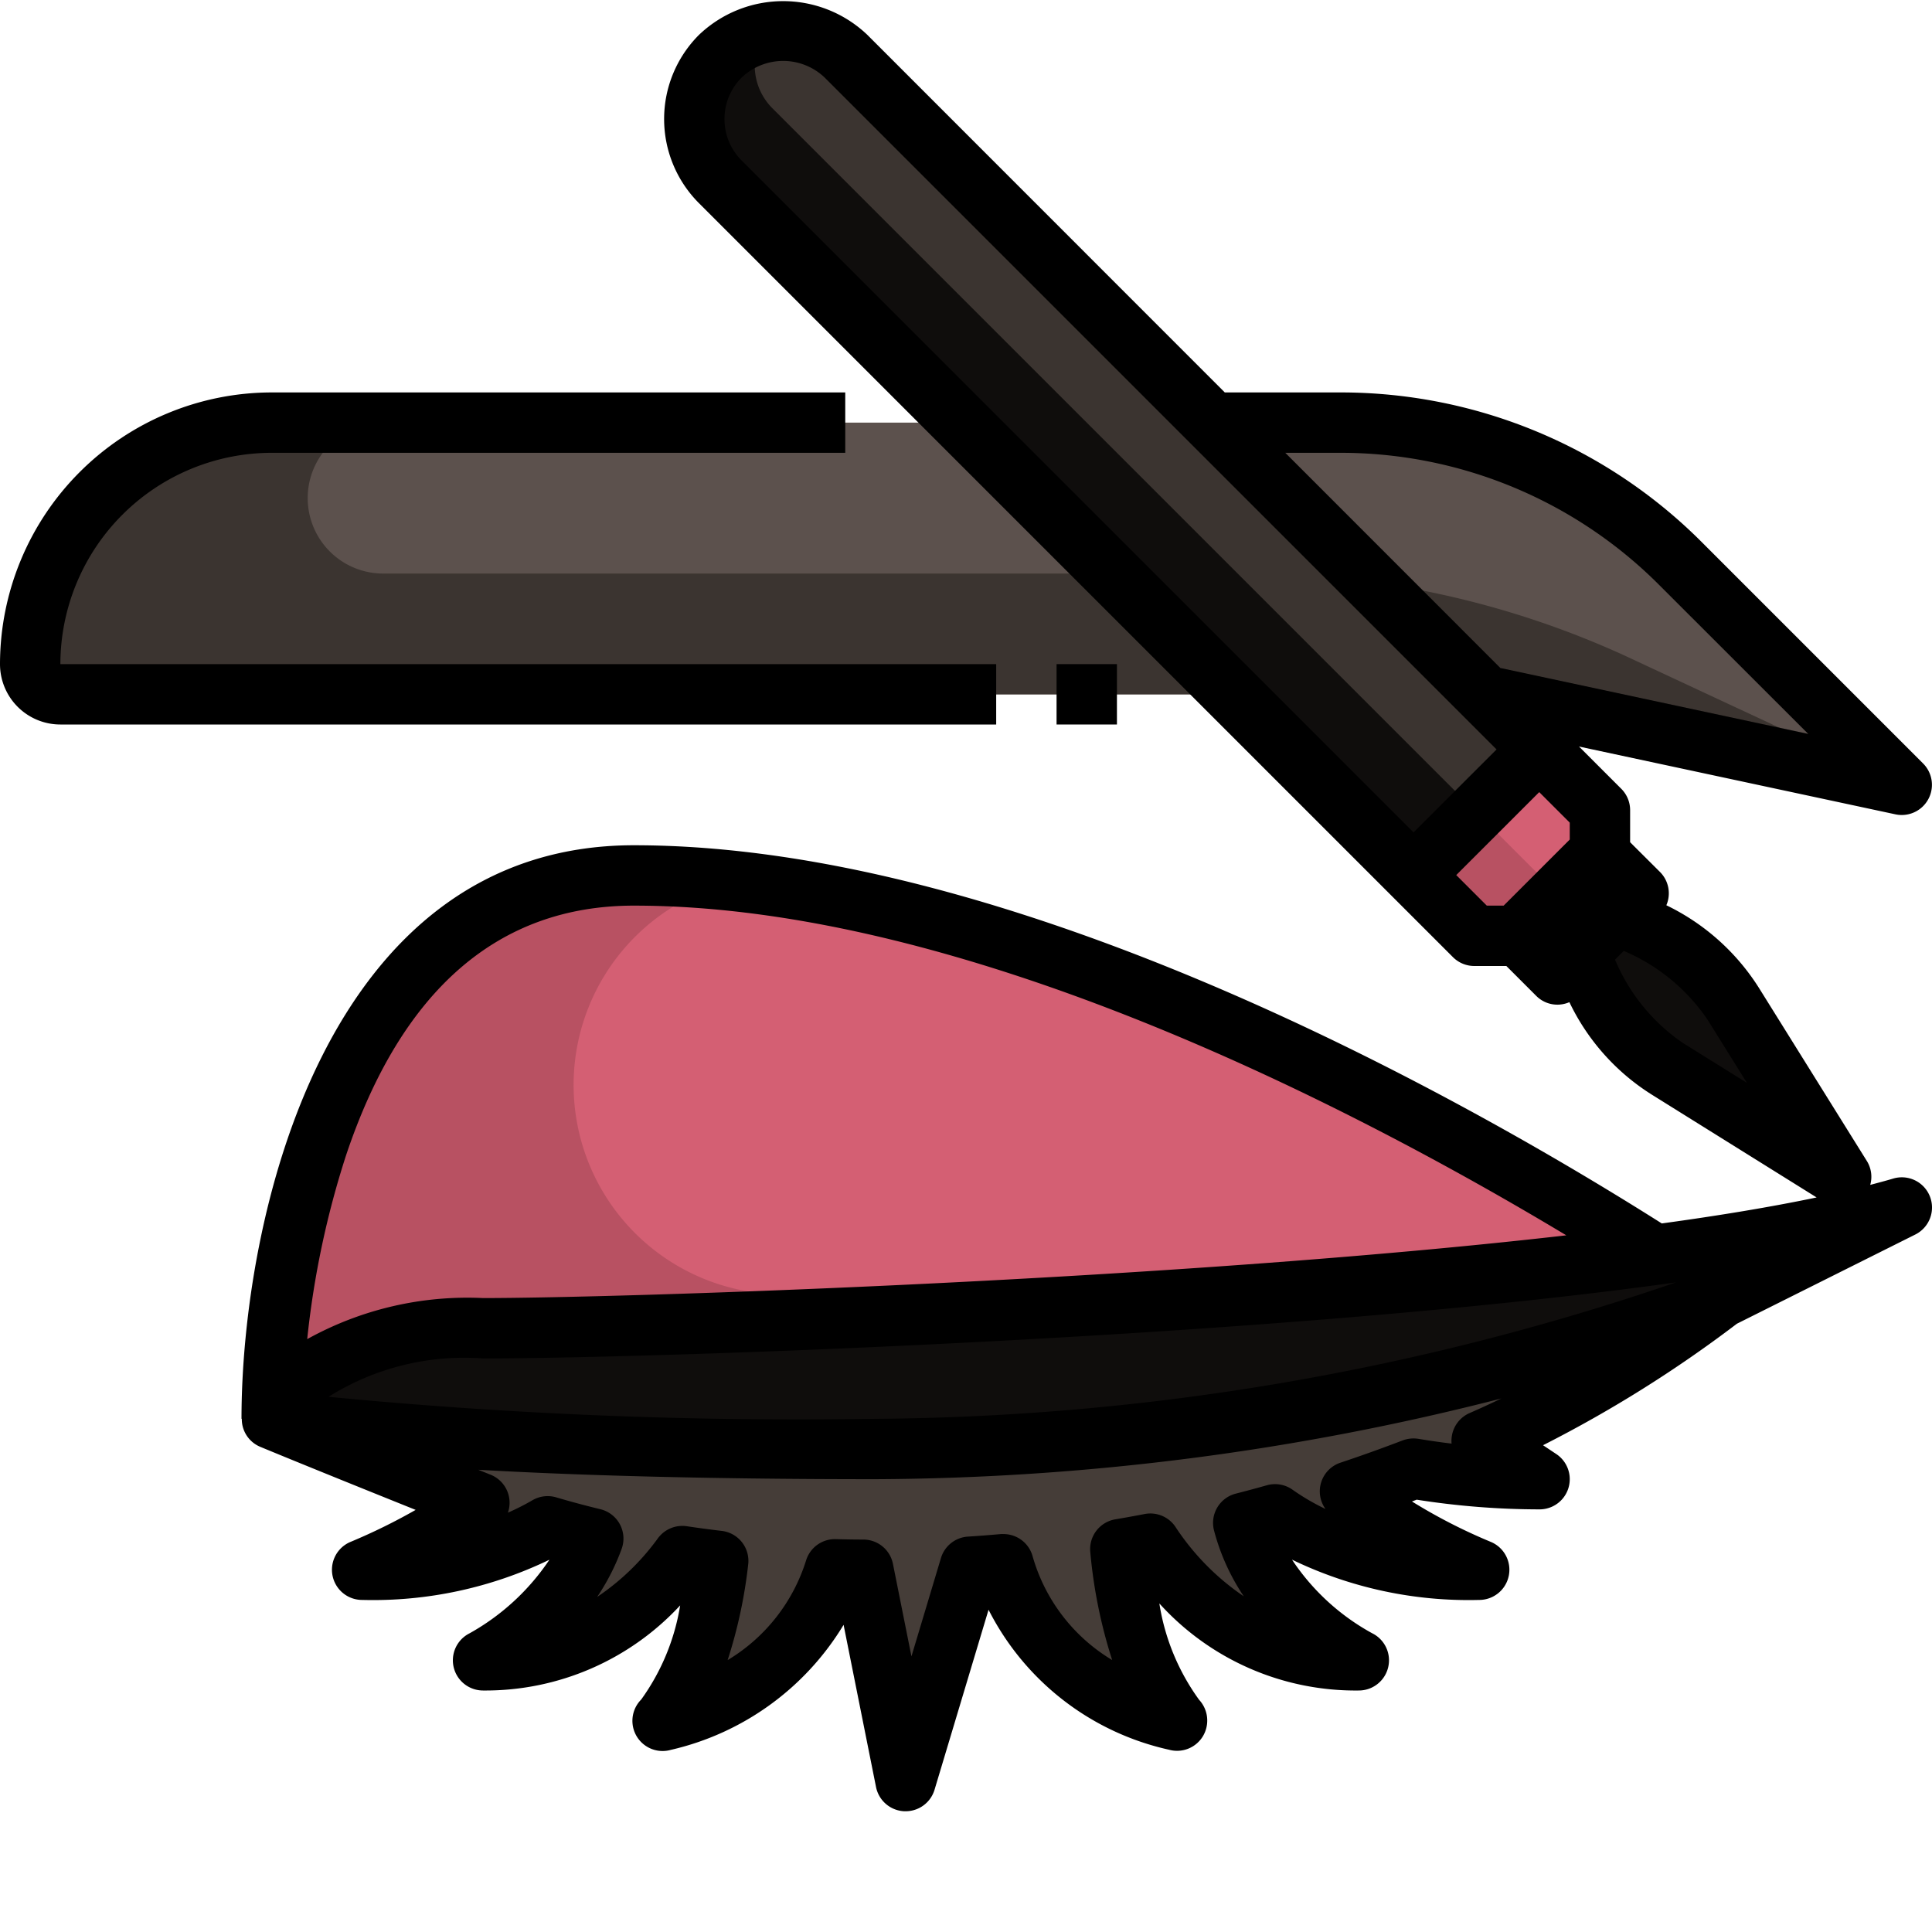 <svg xmlns="http://www.w3.org/2000/svg" viewBox="0 0 64 64"><g id="_15-Eyeliner" data-name="15-Eyeliner"><path d="M63,26,49.52,23.11A5.35,5.35,0,0,0,48.47,23H2a1,1,0,0,1-1-1,8,8,0,0,1,8-8H44.37a16.008,16.008,0,0,1,11.32,4.69Z" style="fill:#5c514d"/><path d="M57,43a82.418,82.418,0,0,1-28,5c-15,0-19.61-.92-19.98-.99A.031.031,0,0,0,9,47S9,29,21,29C37,29,57,43,57,43Z" style="fill:#d45f73"/><path d="M42.24,50.16c-.35.1-.7.2-1.06.29A7.965,7.965,0,0,0,45,55a8.108,8.108,0,0,1-6.89-3.87c-.33.07-.66.13-1,.18C37.53,55.52,39,57,39,57c-3.8-1.08-5.23-3.34-5.76-5.18-.37.03-.74.06-1.11.08L30,59l-1.4-7.01c-.32,0-.64,0-.94-.01-.57,1.81-2.02,3.97-5.71,5.02,0,0,1.38-1.39,1.85-5.3-.41-.05-.81-.1-1.19-.16A8.033,8.033,0,0,1,16,55a8.178,8.178,0,0,0,3.65-4.03c-.53-.13-1.03-.26-1.51-.41A12.021,12.021,0,0,1,12,52a16.747,16.747,0,0,0,3.88-2.22c-4.81-1.92-6.65-2.68-6.86-2.77C9.39,47.08,14,48,29,48a82.418,82.418,0,0,0,28-5,40.164,40.164,0,0,1-7.91,4.72L51,49a25.738,25.738,0,0,1-4.18-.35q-1.005.39-2.1.75A15.016,15.016,0,0,0,49,52,11.354,11.354,0,0,1,42.24,50.16Z" style="fill:#453d38"/><path d="M41.345,19H12.693a2.5,2.5,0,1,1,0-5H9a8,8,0,0,0-8,8,1,1,0,0,0,1,1H48.47a5.35,5.35,0,0,1,1.05.11L63,26l-8.969-4.185A30,30,0,0,0,41.345,19Z" style="fill:#3b3430"/><path d="M25.124,42.828a6.935,6.935,0,0,1-.788-13.635A31.021,31.021,0,0,0,21,29C9,29,9,47,9,47a.031.031,0,0,1,.02.01C9.39,47.08,14,48,29,48a82.418,82.418,0,0,0,28-5C48.037,45.068,33.369,43.809,25.124,42.828Z" style="fill:#b85162"/><path d="M57,43a82.418,82.418,0,0,1-28,5c-15,0-19.61-.92-19.98-.99A.031.031,0,0,0,9,47s1-3,7-3c4.8,0,25.59-.64,38.83-2.43A57.517,57.517,0,0,0,63,40Z" style="fill:#0f0d0c"/><path d="M50.991,24.831l-.07.06-4.03,4.03-.06.07L23.862,6.022a2.942,2.942,0,0,1,4.16-4.16Z" style="fill:#3b3430"/><path d="M53,26.841v1.39l-.04.04-2.69,2.69-.04.04h-1.39l-2.01-2.01.06-.07,4.03-4.03.07-.06Z" style="fill:#d45f73"/><polygon points="52.961 28.271 54.28 29.591 53.59 30.281 52.281 31.59 51.591 32.28 50.271 30.961 52.961 28.271" style="fill:#b85162"/><path d="M53.59,30.281c1.48.72,3.07,1.579,3.83,2.979L61,39l-5.74-3.58c-1.4-.76-2.259-2.35-2.979-3.83Z" style="fill:#0f0d0c"/><path d="M48.906,26.906,25.582,3.582a1.992,1.992,0,0,1-.242-2.515,2.936,2.936,0,0,0-1.478,4.955L46.831,28.991l.06-.07Z" style="fill:#0f0d0c"/><path d="M46.891,28.921l-.06.07L48.841,31h1.39l.04-.041,1.345-1.344-2.71-2.71Z" style="fill:#b85162"/><rect x="35" y="22" width="2" height="2"/><path d="M33,22H2a7.008,7.008,0,0,1,7-7H28V13H9a9.011,9.011,0,0,0-9,9,2,2,0,0,0,2,2H33Z"/><path d="M63.93,39.632a1,1,0,0,0-1.217-.59c-.237.071-.5.14-.759.209a.99.99,0,0,0-.105-.78L58.3,32.778a7.463,7.463,0,0,0-3.1-2.79,1,1,0,0,0-.208-1.1L54,27.9V26.837a1,1,0,0,0-.293-.707l-1.4-1.4,10.482,2.246a1,1,0,0,0,.916-1.685l-7.313-7.314A16.893,16.893,0,0,0,44.373,13h-3.8L28.732,1.155a4.038,4.038,0,0,0-5.577,0,3.942,3.942,0,0,0,0,5.576L48.131,31.707a1,1,0,0,0,.707.293H49.9l.989.989a.988.988,0,0,0,.707.292,1.01,1.01,0,0,0,.392-.083,7.379,7.379,0,0,0,2.739,3.069l5.451,3.4c-1.491.312-3.221.6-5.129.861C48.721,36.523,33.751,28,21,28,10.717,28,8,40.429,8,47h.01a.992.992,0,0,0,.6.923s1.349.564,5.159,2.094a19.484,19.484,0,0,1-2.145,1.055A1,1,0,0,0,12,53a13.442,13.442,0,0,0,6.2-1.332,7.686,7.686,0,0,1-2.646,2.438A1,1,0,0,0,16,56a8.79,8.79,0,0,0,6.531-2.819A7.325,7.325,0,0,1,21.24,56.3a1,1,0,0,0,.985,1.666,9.057,9.057,0,0,0,5.72-4.141L29.02,59.2a1,1,0,0,0,.933.8H30a1,1,0,0,0,.958-.713l1.789-5.962a8.852,8.852,0,0,0,5.979,4.637,1,1,0,0,0,1.12-.444,1.012,1.012,0,0,0-.124-1.21,7.367,7.367,0,0,1-1.317-3.192A8.764,8.764,0,0,0,45,56a1,1,0,0,0,.448-1.9A7.517,7.517,0,0,1,42.8,51.666,13.436,13.436,0,0,0,49,53a1,1,0,0,0,.373-1.928,18.134,18.134,0,0,1-2.6-1.334l.157-.059A26.339,26.339,0,0,0,51,50a1,1,0,0,0,.555-1.832l-.44-.293a41.87,41.87,0,0,0,6.422-4.025l5.91-2.955A1,1,0,0,0,63.93,39.632ZM44.373,15a14.9,14.9,0,0,1,10.606,4.394L59.9,24.312,49.727,22.133l-.02,0L42.577,15ZM24,3.943a1.932,1.932,0,0,1,.569-1.374,1.991,1.991,0,0,1,2.749,0L49.575,24.826l-2.749,2.748L24.569,5.317A1.93,1.93,0,0,1,24,3.943ZM48.24,28.988l2.749-2.748L52,27.251v.56L49.811,30h-.559Zm7.493,5.552A6.3,6.3,0,0,1,53.5,31.79l.29-.29a6.346,6.346,0,0,1,2.779,2.285l1.3,2.086ZM21,30c11,0,23.906,6.727,30.886,10.922C38.777,42.426,20.411,43,16,43a10.937,10.937,0,0,0-5.823,1.36,29.685,29.685,0,0,1,1.285-6.084C13.3,32.785,16.513,30,21,30ZM48.686,46.808a1,1,0,0,0-.6.829.87.87,0,0,0,0,.184q-.552-.066-1.1-.158a1.036,1.036,0,0,0-.52.052c-.658.251-1.346.5-2.064.739a1,1,0,0,0-.493,1.533,7.39,7.39,0,0,1-1.09-.637,1,1,0,0,0-.851-.149q-.508.144-1.033.278a1,1,0,0,0-.719,1.219,7.173,7.173,0,0,0,.985,2.181,8.24,8.24,0,0,1-2.263-2.3,1,1,0,0,0-1.02-.425q-.481.093-.972.176a1,1,0,0,0-.829,1.085,16.516,16.516,0,0,0,.725,3.576,5.886,5.886,0,0,1-2.638-3.447,1,1,0,0,0-.961-.726.877.877,0,0,0-.088,0c-.361.032-.724.061-1.092.084a1,1,0,0,0-.893.711l-.977,3.257L29.579,51.8a1,1,0,0,0-.974-.8c-.309,0-.619-.006-.918-.014a1,1,0,0,0-.983.7,5.9,5.9,0,0,1-2.6,3.307,16.079,16.079,0,0,0,.681-3.169,1,1,0,0,0-.876-1.111q-.594-.07-1.16-.155a1.006,1.006,0,0,0-.951.394A7.99,7.99,0,0,1,19.782,52.9a7.346,7.346,0,0,0,.811-1.592,1,1,0,0,0-.7-1.312q-.765-.186-1.464-.393a1,1,0,0,0-.787.092,8.011,8.011,0,0,1-.817.414,1,1,0,0,0-.573-1.257l-.409-.164C18.911,48.863,23.178,49,29,49a84.688,84.688,0,0,0,20.732-2.673Q49.219,46.575,48.686,46.808ZM29,47a161.733,161.733,0,0,1-18.116-.729A8.448,8.448,0,0,1,16,45c5.551,0,26.429-.687,39.524-2.52A83.513,83.513,0,0,1,29,47Z"/></g></svg>